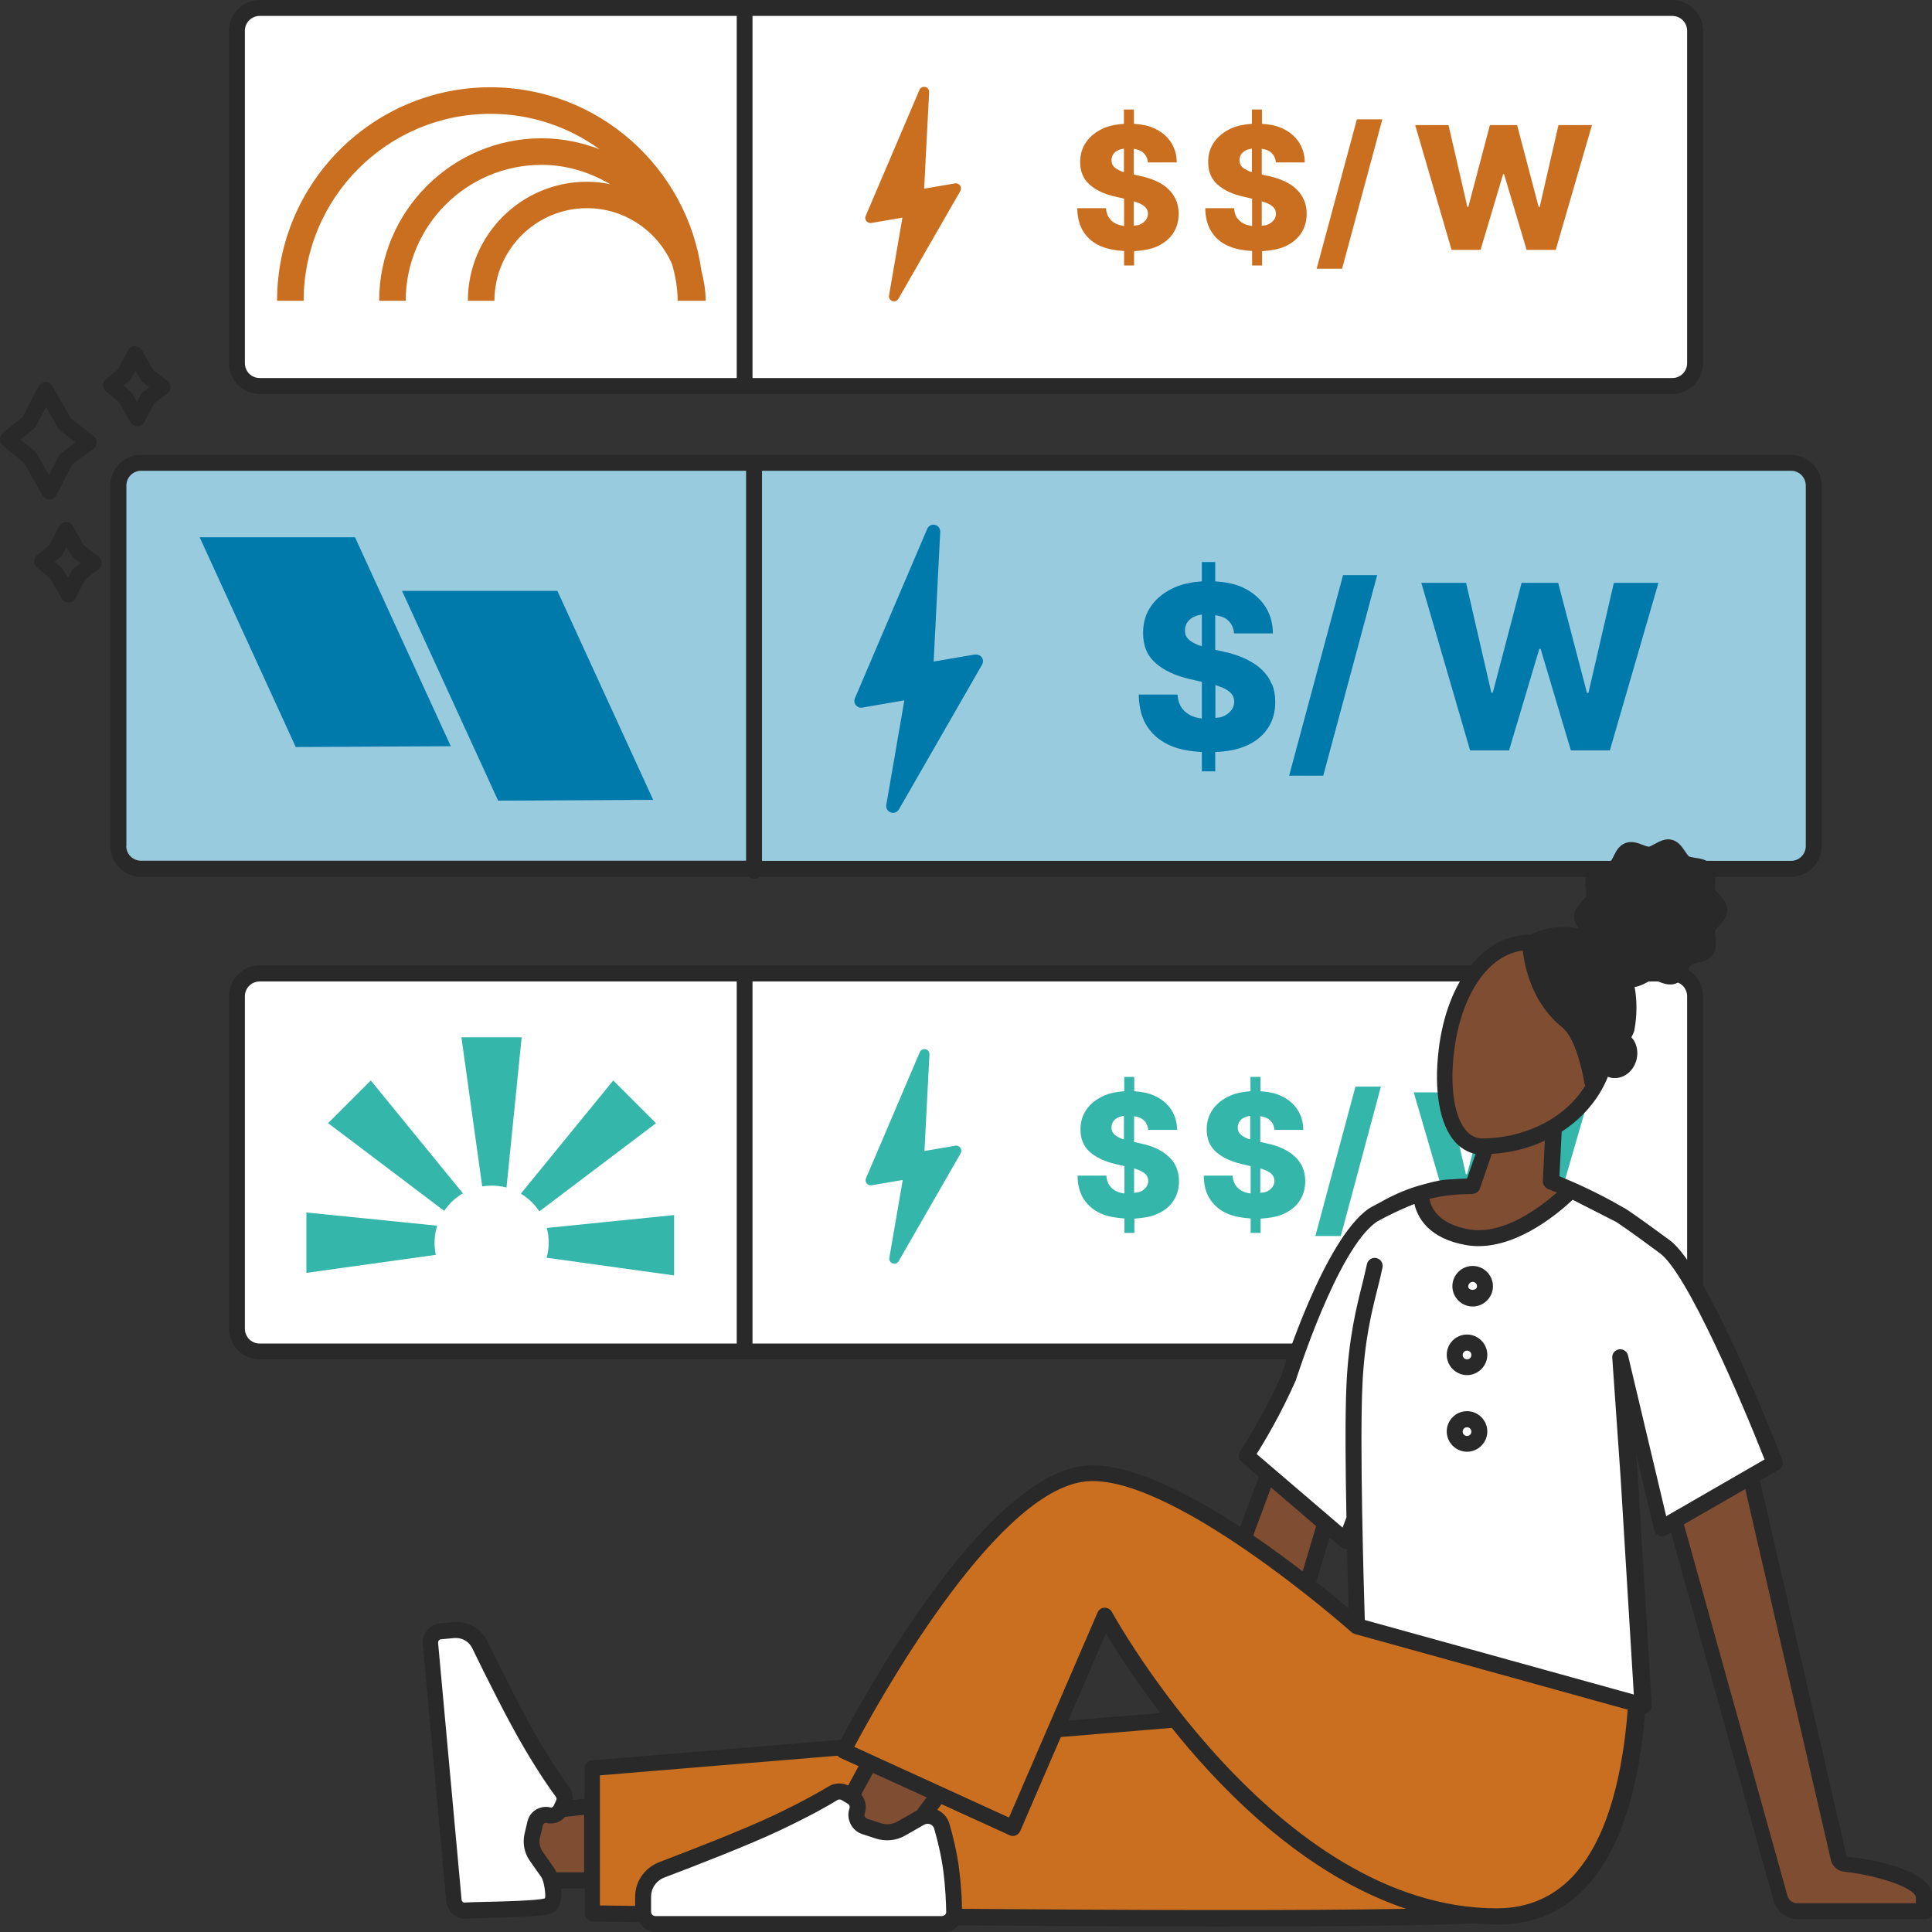 <svg width="120" height="120" viewBox="0 0 120 120" fill="none" xmlns="http://www.w3.org/2000/svg">
<rect x="0" y="0" width="120" height="120" fill="#333333" stroke="none"/>
<g id="Rooftop_03" clip-path="url(#clip0_355_4820)">
<g id="Group">
<path id="Vector" d="M3.07 31.02C3.25 31.02 3.42 30.91 3.5 30.75L4.48 28.86L5.8 27.87C5.92 27.78 6 27.63 6 27.48C6 27.33 5.93 27.18 5.81 27.08L4.4 25.98L3.26 23.99C3.17 23.83 2.97 23.71 2.82 23.74C2.64 23.74 2.47 23.85 2.39 24.01L1.4 25.91L0.17 26.9C0.07 27.01 0 27.15 0 27.29C0 27.44 0.06 27.58 0.18 27.67L1.5 28.77L2.64 30.76C2.73 30.91 2.89 31.01 3.07 31.01V31.02ZM2.2 28.07L1.27 27.3L2.11 26.62C2.16 26.58 2.21 26.52 2.24 26.46L2.86 25.28L3.59 26.56C3.62 26.62 3.66 26.67 3.71 26.71L4.69 27.48L3.8 28.15C3.74 28.19 3.69 28.25 3.66 28.32L3.04 29.5L2.31 28.22C2.28 28.17 2.24 28.12 2.2 28.09V28.07ZM5.24 33.92L4.53 32.68C4.44 32.52 4.29 32.42 4.09 32.43C3.91 32.43 3.74 32.54 3.66 32.7L3.05 33.88L2.3 34.49C2.18 34.58 2.12 34.72 2.12 34.87C2.12 35.02 2.18 35.16 2.3 35.25L3.12 35.93L3.83 37.17C3.92 37.32 4.08 37.42 4.26 37.42C4.44 37.42 4.61 37.31 4.69 37.15L5.3 35.98L6.11 35.37C6.23 35.28 6.31 35.13 6.31 34.98C6.31 34.83 6.24 34.68 6.12 34.58L5.25 33.9L5.24 33.92ZM4.61 35.27C4.55 35.31 4.5 35.37 4.47 35.44L4.23 35.9L3.92 35.37C3.89 35.32 3.85 35.27 3.81 35.24L3.39 34.89L3.76 34.59C3.81 34.55 3.86 34.49 3.89 34.43L4.13 33.97L4.44 34.5C4.47 34.56 4.51 34.61 4.56 34.65L5 34.99L4.62 35.27H4.61ZM10.39 23.66L9.52 22.98L8.81 21.75C8.72 21.59 8.55 21.51 8.37 21.5C8.19 21.5 8.02 21.61 7.94 21.77L7.33 22.94L6.58 23.55C6.46 23.64 6.4 23.78 6.4 23.93C6.4 24.08 6.46 24.22 6.58 24.31L7.4 24.99L8.11 26.23C8.2 26.38 8.36 26.48 8.54 26.48C8.72 26.48 8.89 26.37 8.97 26.21L9.58 25.04L10.39 24.43C10.51 24.34 10.59 24.19 10.59 24.04C10.59 23.89 10.52 23.74 10.4 23.64L10.39 23.66ZM8.89 24.33C8.83 24.37 8.78 24.43 8.75 24.5L8.51 24.96L8.2 24.43C8.17 24.38 8.13 24.33 8.09 24.3L7.67 23.95L8.04 23.65C8.09 23.61 8.14 23.55 8.17 23.49L8.41 23.03L8.72 23.56C8.75 23.62 8.79 23.67 8.84 23.71L9.28 24.05L8.9 24.33H8.89Z" fill="#292929"/>
<path id="Vector_2" d="M103.85 0.5H16.14C15.35 0.5 14.71 1.14 14.71 1.93V22.55C14.71 23.34 15.35 23.98 16.14 23.98H103.85C104.64 23.98 105.28 23.34 105.28 22.55V1.93C105.28 1.14 104.64 0.5 103.85 0.5Z" fill="white"/>
<path id="Vector_3" d="M103.87 0H16.13C15.08 0 14.22 0.86 14.22 1.91V22.56C14.22 23.61 15.08 24.47 16.13 24.47H103.87C104.92 24.47 105.78 23.61 105.78 22.56V1.91C105.78 0.86 104.92 0 103.87 0ZM15.21 22.56V1.91C15.21 1.4 15.62 0.99 16.13 0.99H45.76V23.48H16.13C15.62 23.48 15.21 23.07 15.21 22.56ZM104.79 22.56C104.79 23.07 104.38 23.48 103.87 23.48H46.74V0.99H103.87C104.38 0.99 104.79 1.4 104.79 1.91V22.56Z" fill="#292929"/>
<path id="Vector_4" d="M103.85 60.46H16.14C15.35 60.46 14.71 61.1 14.71 61.89V82.51C14.71 83.3 15.35 83.94 16.14 83.94H103.85C104.64 83.94 105.28 83.3 105.28 82.51V61.89C105.28 61.1 104.64 60.46 103.85 60.46Z" fill="white"/>
<path id="Vector_5" d="M103.87 59.96H16.13C15.08 59.96 14.22 60.82 14.22 61.87V82.52C14.22 83.57 15.08 84.43 16.13 84.43H103.87C104.92 84.43 105.78 83.57 105.78 82.52V61.87C105.78 60.82 104.92 59.96 103.87 59.96ZM15.21 82.53V61.88C15.21 61.37 15.62 60.96 16.13 60.96H45.76V83.45H16.13C15.62 83.45 15.21 83.04 15.21 82.53ZM104.79 82.53C104.79 83.04 104.38 83.45 103.87 83.45H46.74V60.96H103.87C104.38 60.96 104.79 61.37 104.79 61.88V82.53Z" fill="#292929"/>
<path id="Vector_6" d="M43.85 18.68H42.09C42.09 17.89 41.95 17.15 41.75 16.43C40.87 14.38 38.83 12.93 36.46 12.93C33.29 12.93 30.71 15.51 30.71 18.68H29.06C29.06 14.6 32.38 11.29 36.45 11.29C36.95 11.29 37.43 11.34 37.9 11.44C36.64 10.7 35.2 10.24 33.64 10.24C28.98 10.24 25.2 14.03 25.2 18.68H23.55C23.55 13.12 28.08 8.59 33.64 8.59C34.91 8.59 36.12 8.84 37.24 9.27C35.33 7.89 33 7.07 30.47 7.07C24.07 7.07 18.86 12.28 18.86 18.68H17.21C17.21 11.37 23.16 5.42 30.46 5.42C37.14 5.42 42.67 10.39 43.57 16.83C43.72 17.42 43.83 18.03 43.83 18.68H43.85ZM81 12.43C81.1 12.68 81.16 12.96 81.16 13.27C81.16 13.76 81.03 14.18 80.79 14.53C80.54 14.88 80.19 15.15 79.74 15.34C79.36 15.49 78.9 15.57 78.39 15.6V16.49H77.77V15.59C77.26 15.56 76.79 15.48 76.39 15.32C75.91 15.13 75.53 14.83 75.27 14.43C75 14.03 74.87 13.53 74.86 12.93H76.65C76.67 13.18 76.73 13.39 76.85 13.55C76.97 13.72 77.13 13.84 77.34 13.93C77.47 13.98 77.62 14.01 77.77 14.04V12.34L77.21 12.21C76.54 12.06 76.01 11.81 75.62 11.46C75.23 11.11 75.04 10.65 75.04 10.06C75.04 9.58 75.17 9.16 75.43 8.8C75.69 8.44 76.05 8.16 76.51 7.96C76.88 7.8 77.31 7.72 77.76 7.69V6.8H78.38V7.69C78.85 7.72 79.28 7.8 79.64 7.97C80.08 8.17 80.43 8.46 80.67 8.82C80.91 9.19 81.04 9.61 81.04 10.09H79.25C79.22 9.81 79.11 9.6 78.91 9.44C78.77 9.33 78.59 9.28 78.37 9.24V10.84L78.77 10.93C79.15 11.01 79.49 11.12 79.79 11.26C80.09 11.4 80.33 11.56 80.53 11.76C80.73 11.95 80.88 12.17 80.99 12.42L81 12.43ZM77.76 10.69V9.23C77.65 9.25 77.55 9.27 77.47 9.3C77.31 9.36 77.19 9.45 77.11 9.56C77.03 9.67 76.99 9.8 76.99 9.94C76.99 10.06 77.01 10.16 77.06 10.25C77.11 10.34 77.19 10.42 77.29 10.48C77.39 10.54 77.51 10.61 77.65 10.66C77.69 10.67 77.73 10.68 77.77 10.69H77.76ZM79.25 13.27C79.25 13.12 79.2 13 79.11 12.89C79.02 12.79 78.89 12.7 78.7 12.62C78.6 12.58 78.49 12.54 78.37 12.5V14.02C78.47 14 78.6 14 78.69 13.97C78.87 13.9 79 13.81 79.1 13.69C79.2 13.57 79.25 13.43 79.25 13.27ZM73.05 12.43C73.15 12.68 73.21 12.96 73.21 13.27C73.21 13.76 73.08 14.18 72.84 14.53C72.59 14.88 72.24 15.15 71.79 15.34C71.41 15.49 70.95 15.57 70.44 15.6V16.49H69.82V15.59C69.31 15.56 68.84 15.48 68.44 15.32C67.96 15.13 67.58 14.83 67.32 14.43C67.05 14.03 66.92 13.53 66.91 12.93H68.7C68.71 13.18 68.78 13.39 68.9 13.55C69.02 13.72 69.18 13.84 69.39 13.93C69.52 13.98 69.67 14.01 69.82 14.04V12.34L69.26 12.21C68.59 12.06 68.06 11.81 67.67 11.46C67.28 11.11 67.09 10.65 67.09 10.06C67.09 9.58 67.22 9.16 67.48 8.8C67.74 8.44 68.1 8.16 68.56 7.96C68.93 7.8 69.36 7.72 69.81 7.69V6.8H70.43V7.69C70.9 7.72 71.33 7.8 71.69 7.97C72.13 8.17 72.48 8.46 72.72 8.82C72.96 9.19 73.09 9.61 73.09 10.09H71.3C71.27 9.81 71.16 9.6 70.96 9.44C70.82 9.33 70.64 9.28 70.42 9.24V10.84L70.82 10.93C71.2 11.01 71.54 11.12 71.84 11.26C72.14 11.4 72.38 11.56 72.58 11.76C72.78 11.95 72.93 12.17 73.04 12.42L73.05 12.43ZM69.81 10.69V9.23C69.7 9.25 69.6 9.27 69.52 9.3C69.36 9.36 69.24 9.45 69.16 9.56C69.08 9.67 69.04 9.8 69.04 9.94C69.04 10.06 69.06 10.16 69.11 10.25C69.16 10.34 69.24 10.42 69.34 10.48C69.44 10.54 69.56 10.61 69.7 10.66C69.74 10.67 69.78 10.68 69.82 10.69H69.81ZM71.3 13.27C71.3 13.12 71.25 13 71.16 12.89C71.07 12.79 70.94 12.7 70.75 12.62C70.65 12.58 70.54 12.54 70.42 12.5V14.02C70.53 14 70.65 14 70.74 13.97C70.92 13.9 71.05 13.81 71.15 13.69C71.25 13.57 71.3 13.43 71.3 13.27ZM81.78 16.69H83.36L85.86 7.41H84.28L81.78 16.69ZM96.8 7.77L95.63 12.86H95.57L94.23 7.77H92.54L91.2 12.85H91.14L89.97 7.77H87.9L90.16 15.52H91.96L93.36 10.82H93.42L94.82 15.52H96.63L98.88 7.77H96.81H96.8ZM59.63 11.52C59.56 11.42 59.44 11.37 59.32 11.39L57.4 11.72L57.71 5.72C57.71 5.57 57.62 5.43 57.47 5.4C57.32 5.37 57.17 5.44 57.11 5.58L53.77 13.41C53.72 13.52 53.74 13.64 53.81 13.73C53.88 13.82 54 13.86 54.11 13.85L56.05 13.52L55.22 18.35C55.19 18.5 55.28 18.65 55.42 18.7C55.46 18.71 55.49 18.72 55.53 18.72C55.64 18.72 55.75 18.66 55.8 18.56L59.65 11.86C59.71 11.75 59.7 11.62 59.63 11.52Z" fill="#CA6F20"/>
<path id="Vector_7" d="M111.22 28.75H8.78C7.99 28.75 7.35 29.39 7.35 30.18V52.53C7.35 53.32 7.99 53.96 8.78 53.96H111.22C112.01 53.96 112.65 53.32 112.65 52.53V30.18C112.65 29.39 112.01 28.75 111.22 28.75Z" fill="#99CBDF"/>
<path id="Vector_8" d="M111.24 28.25H8.76C7.71 28.25 6.85 29.11 6.85 30.16V52.55C6.85 53.6 7.71 54.46 8.76 54.46H46.5C46.59 54.54 46.7 54.59 46.83 54.59C46.96 54.59 47.07 54.54 47.16 54.46H111.24C112.29 54.46 113.15 53.6 113.15 52.55V30.16C113.15 29.11 112.29 28.25 111.24 28.25ZM7.85 52.55V30.16C7.85 29.65 8.26 29.24 8.77 29.24H46.34V53.46H8.76C8.25 53.46 7.84 53.05 7.84 52.54L7.85 52.55ZM112.16 52.55C112.16 53.06 111.75 53.47 111.24 53.47H47.33V29.24H111.24C111.75 29.24 112.16 29.65 112.16 30.16V52.55Z" fill="#292929"/>
<path id="Vector_9" d="M22.05 33.37L28 46.35L18.37 46.4L12.4 33.37H22.05ZM34.62 36.7H24.97L30.94 49.73L40.57 49.68L34.62 36.7ZM79 42.47C79.14 42.81 79.21 43.18 79.21 43.6C79.21 44.26 79.04 44.82 78.71 45.29C78.38 45.76 77.91 46.12 77.29 46.37C76.78 46.58 76.16 46.68 75.48 46.71V47.91H74.65V46.71C73.96 46.67 73.33 46.57 72.79 46.35C72.14 46.09 71.64 45.69 71.28 45.16C70.92 44.63 70.74 43.96 70.73 43.14H73.14C73.16 43.48 73.25 43.76 73.41 43.98C73.57 44.2 73.79 44.37 74.07 44.49C74.24 44.56 74.44 44.6 74.65 44.63V42.35L73.9 42.18C73 41.97 72.29 41.64 71.77 41.18C71.25 40.72 70.99 40.09 71 39.3C71 38.66 71.17 38.09 71.52 37.61C71.87 37.13 72.35 36.75 72.97 36.48C73.47 36.26 74.04 36.15 74.65 36.11V34.91H75.48V36.11C76.11 36.15 76.69 36.26 77.17 36.48C77.76 36.75 78.23 37.14 78.56 37.63C78.89 38.12 79.06 38.69 79.06 39.34H76.65C76.62 38.97 76.47 38.68 76.2 38.47C76.02 38.33 75.76 38.25 75.48 38.21V40.36L76.02 40.48C76.53 40.59 76.99 40.74 77.38 40.93C77.77 41.12 78.11 41.34 78.38 41.6C78.65 41.86 78.85 42.15 78.99 42.49L79 42.47ZM74.65 40.13V38.17C74.51 38.19 74.37 38.22 74.26 38.27C74.04 38.35 73.88 38.47 73.77 38.62C73.66 38.77 73.61 38.94 73.6 39.13C73.6 39.29 73.62 39.42 73.69 39.54C73.76 39.66 73.86 39.76 74 39.85C74.14 39.94 74.3 40.02 74.49 40.09C74.54 40.11 74.6 40.12 74.65 40.13ZM76.66 43.59C76.66 43.39 76.6 43.22 76.48 43.08C76.36 42.94 76.18 42.82 75.93 42.71C75.8 42.66 75.65 42.6 75.49 42.55V44.59C75.63 44.57 75.8 44.57 75.91 44.52C76.15 44.43 76.33 44.3 76.46 44.14C76.59 43.98 76.66 43.79 76.66 43.58V43.59ZM80.07 48.18H82.19L85.54 35.72H83.42L80.07 48.18ZM100.24 36.2L98.66 43.04H98.57L96.78 36.2H94.51L92.72 43.02H92.63L91.06 36.2H88.28L91.31 46.61H93.73L95.61 40.3H95.69L97.57 46.61H99.99L103.01 36.2H100.23H100.24ZM60.56 40.65L57.99 41.09L58.4 33.03C58.41 32.83 58.27 32.64 58.07 32.6C57.87 32.55 57.67 32.66 57.59 32.85L53.1 43.37C53.04 43.51 53.06 43.68 53.16 43.8C53.26 43.92 53.41 43.98 53.56 43.95L56.17 43.5L55.05 49.99C55.01 50.19 55.13 50.39 55.32 50.46C55.37 50.48 55.42 50.49 55.46 50.49C55.61 50.49 55.75 50.41 55.83 50.28L61 41.28C61.08 41.14 61.07 40.96 60.98 40.83C60.89 40.7 60.72 40.63 60.56 40.66V40.65Z" fill="#007AAB"/>
<g id="Group_2">
<path id="Vector_10" d="M40.74 69.76L38.09 67.11L32.35 74.14C32.81 74.42 33.2 74.79 33.5 75.24L40.74 69.77V69.76Z" fill="#35B6AA"/>
<path id="Vector_11" d="M19.03 75.31V79.06L27.07 77.94C27.02 77.7 26.99 77.45 26.99 77.19C26.99 76.82 27.05 76.47 27.15 76.13L19.03 75.31Z" fill="#35B6AA"/>
<path id="Vector_12" d="M34.08 77.18C34.08 77.51 34.04 77.82 33.95 78.12L41.87 79.22V75.47L33.96 76.27C34.04 76.56 34.08 76.85 34.08 77.18Z" fill="#35B6AA"/>
<path id="Vector_13" d="M28.66 64.43L29.95 73.69C30.14 73.66 30.34 73.64 30.53 73.64C30.85 73.64 31.16 73.68 31.46 73.76L32.4 64.43H28.65H28.66Z" fill="#35B6AA"/>
<path id="Vector_14" d="M20.38 69.76L27.59 75.21C27.89 74.76 28.29 74.39 28.75 74.12L23.03 67.11L20.38 69.76Z" fill="#35B6AA"/>
<path id="Vector_15" d="M80.44 71.85C80.24 71.66 79.99 71.49 79.7 71.35C79.41 71.21 79.07 71.1 78.68 71.02L78.28 70.93V69.33C78.49 69.36 78.68 69.42 78.82 69.53C79.02 69.68 79.13 69.9 79.16 70.18H80.95C80.95 69.7 80.82 69.27 80.58 68.91C80.34 68.54 79.99 68.26 79.55 68.06C79.19 67.89 78.76 67.81 78.29 67.78V66.89H77.67V67.78C77.21 67.81 76.79 67.89 76.42 68.05C75.96 68.25 75.6 68.53 75.34 68.89C75.08 69.25 74.95 69.67 74.95 70.15C74.95 70.74 75.14 71.2 75.53 71.55C75.92 71.89 76.44 72.14 77.12 72.3L77.68 72.43V74.13C77.52 74.11 77.38 74.08 77.25 74.02C77.04 73.94 76.88 73.81 76.76 73.64C76.64 73.47 76.57 73.27 76.56 73.02H74.77C74.77 73.63 74.91 74.13 75.18 74.52C75.45 74.92 75.82 75.21 76.3 75.41C76.7 75.57 77.17 75.65 77.68 75.68V76.58H78.3V75.69C78.81 75.66 79.27 75.59 79.65 75.43C80.11 75.24 80.46 74.97 80.7 74.62C80.94 74.27 81.07 73.85 81.07 73.36C81.07 73.05 81.01 72.77 80.91 72.52C80.81 72.27 80.65 72.05 80.45 71.86L80.44 71.85ZM77.66 70.77C77.66 70.77 77.57 70.75 77.54 70.74C77.4 70.69 77.28 70.63 77.18 70.56C77.08 70.49 77 70.42 76.95 70.33C76.9 70.24 76.88 70.14 76.88 70.02C76.88 69.88 76.92 69.75 77 69.64C77.08 69.53 77.2 69.44 77.36 69.38C77.45 69.35 77.54 69.32 77.65 69.31V70.77H77.66ZM79.01 73.76C78.91 73.88 78.78 73.98 78.6 74.04C78.51 74.07 78.39 74.07 78.28 74.09V72.57C78.4 72.61 78.52 72.65 78.61 72.69C78.79 72.77 78.93 72.86 79.02 72.96C79.11 73.07 79.15 73.19 79.16 73.34C79.16 73.5 79.11 73.63 79.01 73.76Z" fill="#35B6AA"/>
<path id="Vector_16" d="M81.7 76.77H83.28L85.77 67.49H84.19L81.7 76.77Z" fill="#35B6AA"/>
<path id="Vector_17" d="M96.71 67.85L95.54 72.94H95.47L94.14 67.85H92.45L91.12 72.93H91.05L89.88 67.85H87.81L90.07 75.6H91.87L93.26 70.9H93.33L94.72 75.6H96.53L98.78 67.85H96.71Z" fill="#35B6AA"/>
<path id="Vector_18" d="M72.6 71.85C72.4 71.66 72.15 71.49 71.86 71.35C71.57 71.21 71.23 71.1 70.84 71.02L70.44 70.93V69.33C70.65 69.36 70.84 69.42 70.98 69.53C71.18 69.68 71.29 69.9 71.32 70.18H73.11C73.11 69.7 72.98 69.27 72.74 68.91C72.49 68.54 72.15 68.26 71.71 68.06C71.35 67.89 70.92 67.81 70.45 67.78V66.89H69.83V67.78C69.37 67.81 68.95 67.89 68.58 68.05C68.12 68.25 67.76 68.53 67.5 68.89C67.24 69.25 67.11 69.67 67.11 70.15C67.11 70.74 67.3 71.2 67.69 71.55C68.08 71.89 68.6 72.14 69.28 72.3L69.84 72.43V74.13C69.68 74.11 69.54 74.08 69.41 74.02C69.2 73.94 69.04 73.81 68.92 73.64C68.8 73.47 68.73 73.27 68.72 73.02H66.93C66.93 73.63 67.08 74.13 67.34 74.52C67.61 74.92 67.98 75.21 68.46 75.41C68.86 75.57 69.33 75.65 69.84 75.68V76.58H70.46V75.69C70.97 75.66 71.43 75.59 71.81 75.43C72.27 75.24 72.62 74.97 72.86 74.62C73.1 74.27 73.23 73.85 73.23 73.36C73.23 73.05 73.17 72.77 73.07 72.52C72.97 72.27 72.81 72.05 72.61 71.86L72.6 71.85ZM69.82 70.77C69.82 70.77 69.73 70.75 69.7 70.74C69.56 70.69 69.44 70.63 69.34 70.56C69.24 70.49 69.16 70.42 69.11 70.33C69.06 70.24 69.03 70.14 69.04 70.02C69.04 69.88 69.08 69.75 69.16 69.64C69.24 69.53 69.36 69.44 69.52 69.38C69.61 69.35 69.7 69.32 69.81 69.31V70.77H69.82ZM71.17 73.76C71.07 73.88 70.94 73.98 70.76 74.04C70.67 74.07 70.55 74.07 70.44 74.09V72.57C70.56 72.61 70.67 72.65 70.77 72.69C70.95 72.77 71.09 72.86 71.18 72.96C71.27 73.07 71.31 73.19 71.32 73.34C71.32 73.5 71.27 73.63 71.17 73.76Z" fill="#35B6AA"/>
<path id="Vector_19" d="M59.34 71.16L57.42 71.49L57.73 65.49C57.73 65.34 57.64 65.2 57.49 65.17C57.34 65.14 57.19 65.21 57.13 65.35L53.79 73.18C53.74 73.29 53.76 73.41 53.83 73.5C53.9 73.59 54.02 73.63 54.13 73.62L56.07 73.29L55.24 78.12C55.21 78.27 55.3 78.42 55.44 78.47C55.48 78.48 55.51 78.49 55.55 78.49C55.66 78.49 55.77 78.43 55.82 78.33L59.67 71.63C59.73 71.52 59.72 71.39 59.65 71.29C59.58 71.19 59.46 71.14 59.34 71.16Z" fill="#35B6AA"/>
</g>
</g>
<path id="Vector_20" d="M30.49 116.82C29.39 116.79 28.53 115.88 28.56 114.78C28.59 113.68 29.5 112.82 30.6 112.85L52.59 110.37L53.49 110.27C55.27 110.32 56.66 111.8 56.62 113.57C56.57 115.22 55.29 116.55 53.68 116.69H53.32L30.62 116.83H30.51L30.49 116.82Z" fill="#7F4D32"/>
<path id="Vector_21" d="M36.76 109.81V118.83C36.76 118.83 86.89 119.5 92.98 118.83C98.91 118.18 98.32 94.17 98.32 94.17L87.68 98.25C87.68 98.25 82.2 101.9 81.88 104L81.56 106.1L36.76 109.81Z" fill="#CA6F20"/>
<path id="Vector_22" d="M53.98 117.8C53.33 118.68 52.08 118.87 51.2 118.22C50.32 117.57 50.13 116.32 50.78 115.44L61.31 95.98L61.74 95.19C62.8 93.76 64.81 93.46 66.24 94.51C67.57 95.49 67.92 97.31 67.11 98.71L66.91 99.01L54.04 117.71L53.97 117.8H53.98Z" fill="#7F4D32"/>
<path id="Vector_23" d="M28.17 118.04L26.71 102.07C26.68 101.69 26.95 101.35 27.33 101.32L28.18 101.24C28.84 101.18 29.48 101.54 29.77 102.14C30.52 103.69 32 106.66 33 108.34C33.93 109.91 34.59 110.85 34.92 111.29C35.07 111.49 35.1 111.76 34.99 112L34.83 112.35C34.69 112.65 34.37 112.8 34.05 112.73C33.68 112.64 33.31 112.87 33.23 113.24L33.05 114C32.95 114.44 33.04 114.91 33.3 115.28L34.01 116.29C34.31 116.72 34.51 118.16 34.01 118.35C33.39 118.59 29.46 118.59 28.92 118.65C28.54 118.69 28.21 118.41 28.17 118.03V118.04ZM59.27 118.74C59.27 118.14 59.23 117.22 59.09 116.13C58.96 115.11 58.71 114.13 58.51 113.42C58.35 112.86 57.7 112.6 57.18 112.89L55.99 113.57C55.55 113.82 55.03 113.87 54.55 113.71L53.73 113.44C53.33 113.31 53.11 112.88 53.25 112.48C53.36 112.14 53.22 111.77 52.91 111.58L52.54 111.36C52.3 111.22 51.99 111.22 51.75 111.36C51.22 111.68 50.13 112.31 48.29 113.18C46.33 114.11 42.9 115.44 41.11 116.12C40.41 116.38 39.95 117.05 39.95 117.79V118.73C39.95 119.15 40.29 119.49 40.72 119.49H58.51C58.93 119.49 59.28 119.15 59.28 118.73L59.27 118.74Z" fill="white"/>
<path id="Vector_24" d="M84.53 87.23L81.29 98.05C80.85 97.71 80.34 97.45 79.75 97.29C79.42 97.03 79.04 96.83 78.65 96.66C78.25 96.26 77.75 95.94 77.18 95.71L80.26 87.44L84.53 87.22V87.23ZM96.32 73.38L96.49 70.02C97.96 69.14 99.12 67.8 99.6 66.02C99.71 66.24 99.9 66.4 100.13 66.45C100.58 66.54 101.03 66.19 101.14 65.66C101.25 65.13 100.98 64.62 100.53 64.53C100.27 64.48 100.01 64.57 99.81 64.76C99.81 64.72 99.81 64.68 99.81 64.63C100.04 60.93 97.87 58.51 95 58.51C92.13 58.51 90.24 61.54 89.8 65.21C89.38 68.67 90.22 71.2 92.07 71.2C92.14 71.2 92.21 71.2 92.28 71.2L91.43 73.66C90.76 73.72 88.04 73.5 85.03 75.63C84.78 75.81 84.53 76.06 84.28 76.38C87.32 77.19 89.25 79.15 92.67 79.22C94.53 79.26 96.19 78.89 97.96 78.4C98.54 78.21 99.13 78.04 99.71 77.88C99.85 77.82 99.98 77.77 100.09 77.73C100.32 76.93 100.7 76.29 101.17 75.8C98.83 74.34 96.29 73.38 96.29 73.38H96.32ZM107.11 84.7L114.2 115.43C114.25 115.61 114.4 115.73 114.58 115.76C115.72 115.89 119.46 116.54 119.49 117.87V118.7H111.74C111.19 118.75 110.69 118.41 110.54 117.88L102.07 87.5L107.11 84.7Z" fill="#7F4D32"/>
<path id="Vector_25" d="M89.04 94.34L84.3 101C84.3 101 72.61 90.59 67.1 91.55C60.55 92.68 52.39 108.72 52.39 108.72L62.94 113.54L68.64 100.35C68.64 100.35 78.76 119.02 92.99 119.02C104.95 119.02 101.22 94.36 101.22 94.36L89.04 94.34Z" fill="#CA6F20"/>
<path id="Vector_26" d="M110.24 90.86C110.24 90.86 105.68 79.12 103.42 77.44C101.16 75.77 100.62 75.45 100.62 75.45L97.6 73.92C97.6 73.92 94.28 77.39 91.19 76.85C88.1 76.32 88.29 74.16 88.29 74.16L86.56 74.64L85.28 75.46C84.95 75.69 84.61 76.02 84.29 76.42L80.01 85.61C78.79 88.36 77.4 90.42 77.4 90.42L83.6 95.73L84.13 94.36C84.19 97.9 84.3 101.03 84.3 101.03L89.71 102.53L102.03 105.95L101.56 98.24L101.17 91.78L100.97 85.67L103.18 94.95L110.25 90.88L110.24 90.86Z" fill="white"/>
<g id="Group_3">
<path id="Vector_27" d="M114.7 115.32L109.31 91.97L110.49 91.29C110.7 91.17 110.79 90.91 110.7 90.68C110.23 89.46 106.03 78.75 103.72 77.04C101.82 75.64 101.13 75.18 100.94 75.06C100.93 75.06 100.91 75.04 100.9 75.04C100.89 75.04 100.88 75.03 100.88 75.02C100.88 75.02 100.87 75.02 100.86 75.01H100.84C99.18 74.03 97.55 73.34 96.86 73.06L97 70.29C98.29 69.45 99.31 68.28 99.87 66.88C99.93 66.91 100 66.92 100.06 66.94C100.41 67.01 100.79 66.92 101.1 66.68C101.38 66.46 101.58 66.13 101.66 65.76C101.74 65.39 101.69 65.01 101.52 64.69C101.47 64.59 101.4 64.51 101.33 64.43C101.38 64.32 101.43 64.22 101.48 64.11C101.49 64.08 101.5 64.05 101.51 64.01C101.69 63.03 101.68 62.12 101.53 61.3C101.81 61.27 102.06 61.14 102.27 61.03C102.39 60.96 102.56 60.87 102.64 60.86C102.69 60.84 102.88 60.92 103.01 60.97C103.32 61.09 103.71 61.24 104.11 61.08C104.49 60.93 104.68 60.57 104.82 60.28C104.89 60.14 104.97 59.98 105.04 59.93C105.11 59.88 105.29 59.84 105.44 59.8C105.76 59.73 106.15 59.63 106.39 59.3C106.64 58.95 106.59 58.54 106.55 58.21C106.53 58.07 106.51 57.89 106.53 57.82C106.55 57.75 106.68 57.61 106.78 57.5C107 57.25 107.28 56.95 107.28 56.53C107.28 56.1 107 55.8 106.77 55.55C106.67 55.44 106.55 55.31 106.52 55.23C106.5 55.16 106.52 54.98 106.52 54.85C106.55 54.51 106.59 54.09 106.32 53.74C106.05 53.39 105.63 53.33 105.29 53.28C105.16 53.26 104.98 53.23 104.92 53.2C104.85 53.16 104.75 53.01 104.67 52.89C104.48 52.61 104.25 52.26 103.84 52.16C103.44 52.06 103.07 52.26 102.78 52.42C102.65 52.49 102.49 52.58 102.41 52.59C102.34 52.59 102.17 52.53 102.04 52.48C101.73 52.36 101.34 52.21 100.94 52.37C100.56 52.52 100.37 52.88 100.23 53.17C100.16 53.31 100.08 53.47 100.01 53.53C99.94 53.59 99.76 53.62 99.61 53.66C99.29 53.73 98.9 53.83 98.66 54.16C98.41 54.51 98.46 54.92 98.5 55.26C98.52 55.39 98.54 55.58 98.52 55.65C98.5 55.72 98.37 55.87 98.27 55.97C98.05 56.22 97.77 56.52 97.77 56.94C97.77 57.24 97.91 57.47 98.06 57.67C96.97 57.47 95.97 57.6 95.08 58.05C95.08 58.05 95.06 58.05 95.05 58.05C92.16 58.05 89.87 60.92 89.36 65.19C89.05 67.76 89.42 69.85 90.37 70.92C90.73 71.32 91.17 71.58 91.65 71.68L91.12 73.2H91.11C90.88 73.2 90.57 73.22 90.21 73.25C89.68 73.25 89.08 73.37 88.47 73.55C87.64 73.76 86.7 74.12 85.71 74.69C85.33 74.89 85.07 75.03 85.03 75.06C82.25 76.96 79.67 85.13 79.59 85.42C78.4 88.09 77.04 90.13 77.03 90.15C76.89 90.36 76.93 90.64 77.12 90.8L78.19 91.72L77.03 94.83C73.58 92.58 69.69 90.63 67.06 91.08C60.89 92.15 53.64 105.38 52.23 108.06L36.77 109.34C36.51 109.36 36.31 109.58 36.31 109.83V111.72L35.58 111.8C35.6 111.52 35.53 111.24 35.36 111.01C35.05 110.6 34.4 109.67 33.47 108.1C32.49 106.45 31.04 103.52 30.26 101.93C29.88 101.14 29.03 100.67 28.18 100.75L27.33 100.83C26.68 100.89 26.2 101.47 26.26 102.12L27.72 118.09C27.75 118.41 27.9 118.7 28.15 118.9C28.36 119.08 28.62 119.17 28.9 119.17C28.94 119.17 28.98 119.17 29.02 119.17C29.17 119.15 29.61 119.14 30.17 119.13C32.53 119.07 33.81 119.01 34.25 118.84C34.43 118.77 34.67 118.6 34.79 118.2C34.87 117.94 34.88 117.62 34.85 117.3H36.33V118.85C36.33 119.12 36.55 119.34 36.82 119.35C37.08 119.35 38.11 119.37 39.71 119.39C39.93 119.76 40.32 120.02 40.78 120.02H58.57C58.91 120.02 59.23 119.89 59.47 119.65C59.49 119.63 59.49 119.61 59.51 119.59C64.93 119.63 70.63 119.66 75.8 119.66C82.66 119.66 88.56 119.61 91.58 119.46C92.07 119.5 92.56 119.53 93.06 119.53C95.36 119.53 97.28 118.66 98.75 116.95C100.92 114.42 101.85 110.39 102.18 106.42C102.26 106.41 102.34 106.38 102.41 106.32C102.53 106.22 102.6 106.06 102.59 105.9L101.73 91.73L101.63 90.33L102.75 95.05C102.79 95.2 102.89 95.33 103.04 95.39C103.1 95.42 103.17 95.43 103.24 95.43C103.33 95.43 103.41 95.41 103.49 95.36L103.79 95.19L110.15 118.02C110.35 118.73 110.99 119.21 111.67 119.21C111.72 119.21 111.78 119.21 111.83 119.21H119.58C119.71 119.21 119.84 119.16 119.93 119.07C120.02 118.98 120.08 118.85 120.08 118.72V117.88C120.04 116 115.62 115.39 114.78 115.34L114.7 115.32ZM33.83 117.91C33.46 118.05 31.1 118.11 30.09 118.13C29.5 118.14 29.04 118.16 28.87 118.17C28.82 118.19 28.76 118.15 28.74 118.13C28.72 118.11 28.68 118.07 28.67 118L27.21 102.03C27.21 101.92 27.28 101.83 27.38 101.82L28.23 101.74C28.23 101.74 28.3 101.74 28.33 101.74C28.75 101.74 29.14 101.98 29.33 102.37C30.11 103.98 31.58 106.93 32.58 108.61C33.53 110.22 34.21 111.18 34.53 111.61C34.57 111.67 34.58 111.74 34.55 111.81L34.39 112.16C34.35 112.24 34.26 112.29 34.18 112.26C33.87 112.19 33.56 112.24 33.29 112.4C33.02 112.57 32.83 112.83 32.76 113.14L32.58 113.9C32.45 114.48 32.56 115.09 32.91 115.58L33.62 116.59C33.81 116.86 33.91 117.75 33.85 117.9L33.83 117.91ZM36.27 116.29H34.56C34.52 116.2 34.47 116.1 34.42 116.03L33.71 115.02C33.53 114.76 33.47 114.44 33.54 114.13L33.72 113.37C33.74 113.3 33.78 113.26 33.81 113.25C33.84 113.23 33.89 113.21 33.95 113.23C34.38 113.33 34.82 113.17 35.1 112.85L36.28 112.72V116.3L36.27 116.29ZM91.08 70.24C90.33 69.39 90.04 67.54 90.32 65.28C90.67 62.33 92.12 59.37 94.58 59.04C94.72 60.22 95.22 62.36 97.05 63.83C97.83 64.46 98.29 66.5 98.4 67.24C98.4 67.31 98.45 67.36 98.47 67.42C97.1 69.67 94.38 70.71 92.09 70.71C91.69 70.71 91.36 70.56 91.08 70.24ZM91.11 74.17C91.27 74.17 91.4 74.17 91.5 74.15C91.69 74.13 91.86 74 91.92 73.82L92.66 71.67C93.84 71.6 94.95 71.32 95.95 70.85L95.83 73.36C95.82 73.57 95.95 73.77 96.15 73.85C96.16 73.85 96.37 73.94 96.7 74.07C95.68 74.97 93.38 76.73 91.26 76.36C89.28 76.02 88.87 74.96 88.79 74.46C89.8 74.22 90.62 74.18 91.11 74.17ZM78.95 92.39L81.75 94.79L80.91 97.6C79.98 96.89 78.95 96.13 77.84 95.37L78.95 92.38V92.39ZM82.58 95.49L83.28 96.09C83.37 96.17 83.49 96.21 83.6 96.21C83.62 96.21 83.65 96.21 83.67 96.21C83.7 97.72 83.74 99.03 83.77 99.9C83.27 99.48 82.58 98.91 81.75 98.26L82.58 95.5V95.49ZM39.45 117.8V118.38C38.47 118.37 37.7 118.36 37.26 118.35V110.27L52.02 109.05C52.07 109.1 52.12 109.15 52.18 109.18L53.33 109.7L52.68 110.9C52.3 110.72 51.85 110.73 51.48 110.95C51 111.24 49.92 111.87 48.07 112.75C46.13 113.67 42.76 114.97 40.93 115.67C40.05 116.01 39.45 116.86 39.45 117.8ZM58.69 118.93C58.64 118.98 58.57 119.01 58.5 119.01H40.71C40.56 119.01 40.44 118.89 40.44 118.75V117.81C40.44 117.27 40.77 116.8 41.28 116.61C43.13 115.91 46.52 114.6 48.5 113.66C50.39 112.76 51.51 112.12 52 111.81C52.04 111.78 52.09 111.77 52.14 111.77C52.19 111.77 52.24 111.78 52.28 111.81L52.65 112.03C52.7 112.06 52.74 112.1 52.76 112.15C52.76 112.15 52.76 112.16 52.76 112.17C52.78 112.22 52.78 112.28 52.76 112.33C52.65 112.65 52.68 112.99 52.83 113.29C52.98 113.59 53.24 113.82 53.56 113.92L54.38 114.19C54.99 114.39 55.67 114.33 56.22 114.01L57.41 113.33C57.52 113.27 57.66 113.26 57.78 113.31C57.85 113.34 57.97 113.41 58.02 113.57C58.21 114.22 58.46 115.2 58.59 116.21C58.73 117.3 58.76 118.2 58.77 118.76C58.77 118.85 58.72 118.91 58.69 118.94V118.93ZM53.49 111.47L54.22 110.12L57.56 111.64L56.94 112.46C56.94 112.46 56.94 112.46 56.93 112.46L55.74 113.14C55.43 113.32 55.05 113.36 54.7 113.24L53.88 112.97C53.81 112.95 53.76 112.9 53.72 112.84C53.68 112.78 53.68 112.71 53.71 112.64C53.85 112.23 53.76 111.79 53.5 111.46L53.49 111.47ZM59.75 118.58C59.75 117.99 59.7 117.12 59.57 116.07C59.43 114.99 59.17 113.96 58.97 113.28C58.86 112.89 58.58 112.58 58.22 112.41L58.48 112.06L62.71 113.99C62.83 114.05 62.97 114.05 63.09 114C63.21 113.95 63.31 113.86 63.37 113.73L65.89 107.89L72.78 107.32C73.48 108.2 74.25 109.1 75.09 110.01C79.04 114.28 83.19 117.17 87.34 118.56C80.71 118.68 69.77 118.64 59.74 118.56L59.75 118.58ZM66.35 106.87L68.69 101.45C69.3 102.47 70.46 104.3 72.07 106.4L66.35 106.87ZM97.92 116.29C96.64 117.77 94.98 118.53 92.98 118.53C79.21 118.53 69.16 100.3 69.06 100.12C68.97 99.96 68.81 99.86 68.62 99.86C68.62 99.86 68.61 99.86 68.6 99.86C68.41 99.86 68.24 99.98 68.17 100.16L62.67 112.89L53.06 108.5C54.45 105.89 61.55 93.02 67.17 92.05C72.38 91.14 83.84 101.28 83.96 101.39C84.02 101.44 84.08 101.47 84.15 101.49L101.1 106.19C100.8 110.04 99.94 113.93 97.91 116.29H97.92ZM103.49 94.17L101.12 84.19C101.06 83.94 100.82 83.77 100.56 83.81C100.3 83.85 100.12 84.08 100.14 84.33L100.66 91.78L101.48 105.25L84.77 100.62C84.71 98.71 84.45 89.83 84.62 86.08C84.74 83.3 85.2 81.47 85.57 80C85.69 79.54 85.79 79.11 85.87 78.72C85.92 78.45 85.75 78.19 85.48 78.14C85.22 78.08 84.95 78.26 84.9 78.53C84.82 78.91 84.72 79.32 84.61 79.77C84.25 81.2 83.76 83.16 83.63 86.04C83.54 87.97 83.57 91.25 83.63 94.25L83.39 94.88L78.05 90.31C78.51 89.59 79.53 87.89 80.48 85.75C80.51 85.67 83.06 77.56 85.52 75.88C85.54 75.87 86.62 75.26 87.85 74.78C88.04 75.6 88.71 76.93 91.09 77.34C91.34 77.38 91.59 77.4 91.84 77.4C94.41 77.4 96.88 75.28 97.68 74.52L100.37 75.89C100.46 75.95 101.07 76.33 103.11 77.85C104.8 79.1 108.23 87.16 109.6 90.65L103.48 94.18L103.49 94.17ZM119 118.21H111.69C111.39 118.25 111.1 118.05 111.02 117.75L104.59 94.68L108.4 92.49L113.73 115.57C113.83 115.94 114.15 116.21 114.53 116.25C116.86 116.52 118.99 117.3 119 117.87V118.21Z" fill="#292929"/>
<path id="Vector_28" d="M91.12 82.89C90.42 82.89 89.86 83.46 89.86 84.15C89.86 84.84 90.43 85.41 91.12 85.41C91.81 85.41 92.38 84.84 92.38 84.15C92.38 83.46 91.81 82.89 91.12 82.89ZM91.12 84.43C90.97 84.43 90.85 84.31 90.85 84.16C90.85 84.01 90.97 83.89 91.12 83.89C91.27 83.89 91.39 84.01 91.39 84.16C91.39 84.31 91.27 84.43 91.12 84.43Z" fill="#292929"/>
<path id="Vector_29" d="M91.47 78.63C90.77 78.63 90.21 79.2 90.21 79.89C90.21 80.58 90.78 81.15 91.47 81.15C92.16 81.15 92.73 80.58 92.73 79.89C92.73 79.2 92.16 78.63 91.47 78.63ZM91.2 79.89C91.2 79.74 91.32 79.62 91.47 79.62C91.62 79.62 91.74 79.74 91.74 79.89C91.74 80.19 91.19 80.19 91.19 79.89H91.2Z" fill="#292929"/>
<path id="Vector_30" d="M91.12 87.65C90.42 87.65 89.86 88.22 89.86 88.91C89.86 89.6 90.43 90.17 91.12 90.17C91.81 90.17 92.38 89.6 92.38 88.91C92.38 88.22 91.81 87.65 91.12 87.65ZM91.12 89.19C90.97 89.19 90.85 89.07 90.85 88.92C90.85 88.77 90.97 88.65 91.12 88.65C91.27 88.65 91.39 88.77 91.39 88.92C91.39 89.07 91.27 89.19 91.12 89.19Z" fill="#292929"/>
</g>
</g>
<defs>
<clipPath id="clip0_355_4820">
<rect width="120" height="120" fill="white"/>
</clipPath>
</defs>
</svg>
